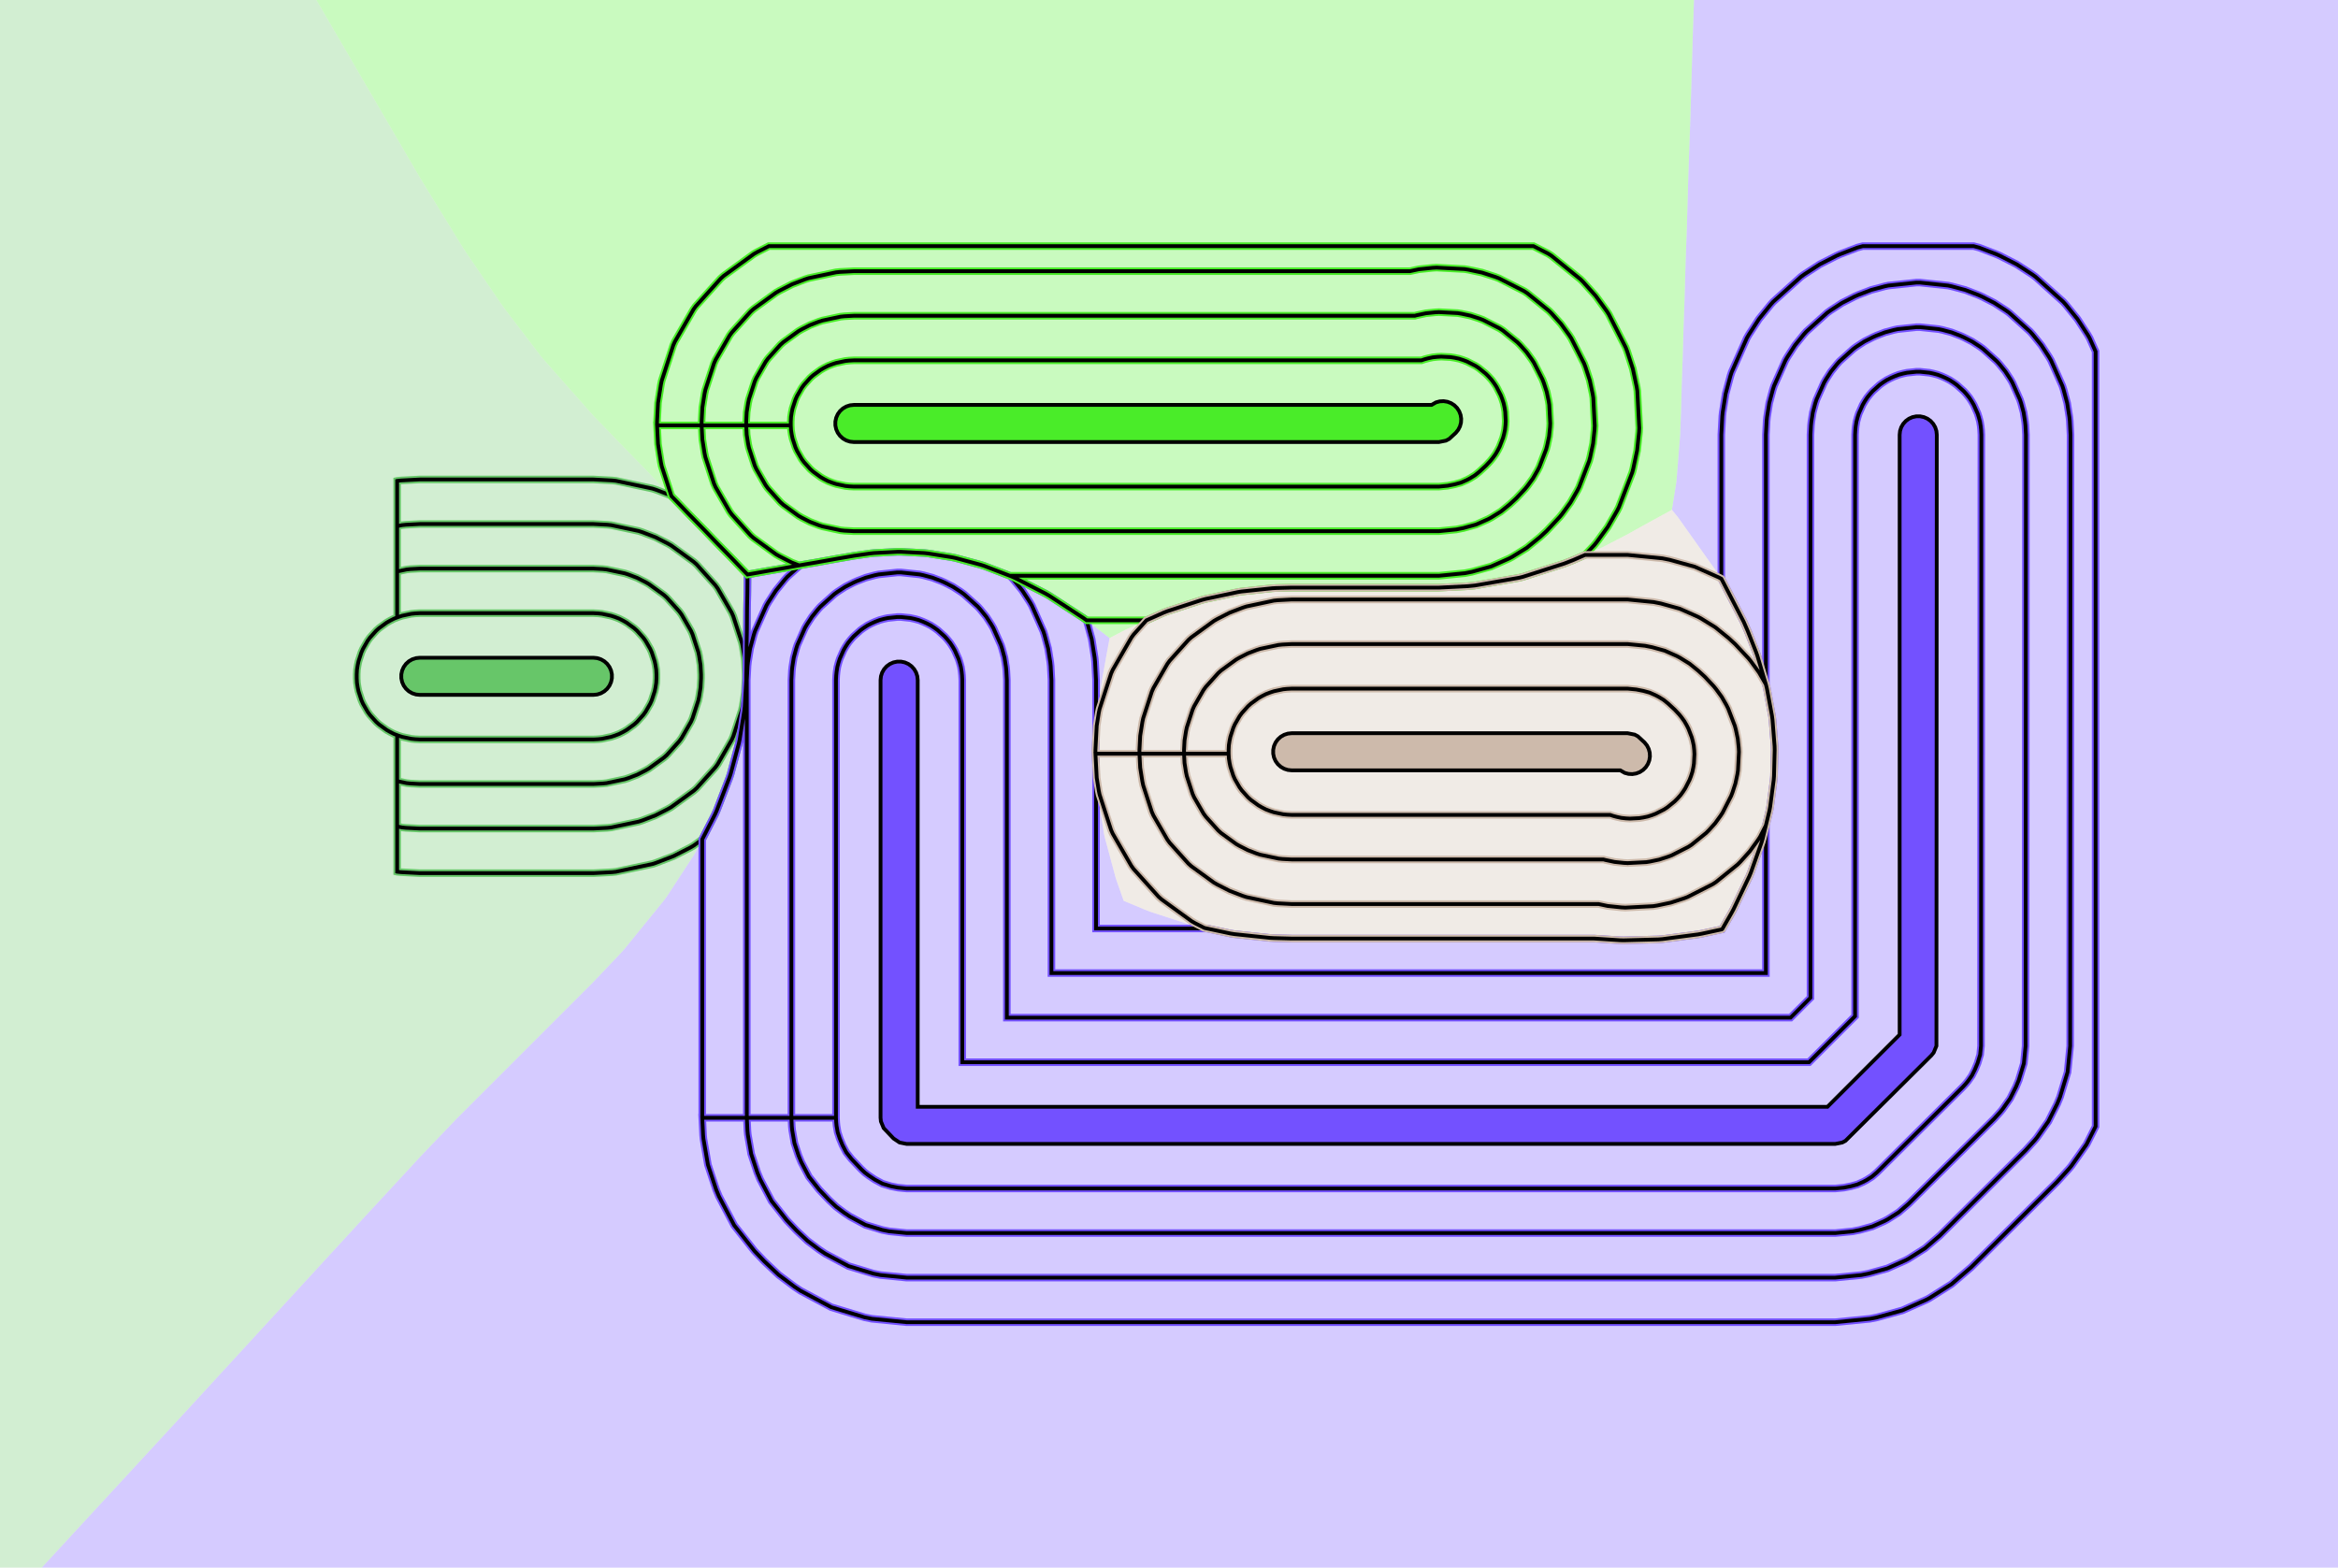 <?xml version="1.0" standalone="no"?>
<!DOCTYPE svg PUBLIC "-//W3C//DTD SVG 1.1//EN"
"http://www.w3.org/Graphics/SVG/1.1/DTD/svg11.dtd">
<!-- original:
<svg width="59.4663" height="39.8801" viewBox="0 0 1238.88 830.835" version="1.1"
-->
<svg width="5946.63" height="3988.01" viewBox="0 0 1238.88 830.835" version="1.1"
xmlns="http://www.w3.org/2000/svg"
xmlns:xlink="http://www.w3.org/1999/xlink">
<g fill-rule="evenodd"><path d="M 0,0 L 167.652,4.96094e-05 L 184.236,28.46 L 186.786,32.852 L 187.132,33.45 L 189.662,37.808 L 222.441,94.05 L 245.061,130.88 L 247.119,134.051 L 266.548,162.499 L 285.977,187.98 L 288.034,190.52 L 314.441,220.35 L 317.429,223.411 L 319.422,225.469 L 326.646,232.991 L 328.511,234.916 L 340.516,247.195 L 342.204,248.939 L 347.25,254.203 L 348.869,255.875 L 358.135,265.344 L 359.659,266.919 L 363.648,271.087 L 365.137,272.624 L 373.108,280.765 L 374.552,282.258 L 378.216,286.089 L 379.652,287.572 L 387.228,295.308 L 388.664,296.791 L 392.328,300.622 L 393.772,302.114 L 396.107,304.499 L 396.042,312.869 L 396.009,315.225 L 395.892,321.011 L 395.861,323.279 L 395.79,333.137 L 395.759,335.29 L 395.658,340.113 L 395.629,342.222 L 395.569,350.879 L 395.54,352.947 L 395.445,357.411 L 395.416,359.469 L 395.41,360.441 L 394.625,374.444 L 394.409,376.501 L 391.966,391.865 L 391.528,393.924 L 387.208,410 L 386.54,412.057 L 379.825,429.501 L 378.909,431.56 L 368.996,450.945 L 367.807,453.003 L 353.435,475.047 L 351.941,477.104 L 330.749,503.164 L 328.898,505.221 L 314.441,520.439 L 242.439,592.441 L 222.441,613.331 L 219.138,616.929 L 217.171,619.062 L 193.267,644.899 L 190.928,647.435 L 100.167,746.258 L 95.926,750.86 L 93.961,752.987 L 92.59,754.471 L 22.139,830.835 L 0,830.835 L 0,0 z " style="fill-opacity:0.3;fill:rgb(103,198,105);"/></g>
<g fill-rule="evenodd"><path d="M 22.139,830.835 L 92.59,754.471 L 93.961,752.987 L 95.926,750.86 L 100.167,746.258 L 190.928,647.435 L 193.267,644.899 L 217.171,619.062 L 219.138,616.929 L 222.441,613.331 L 242.439,592.441 L 314.441,520.439 L 328.898,505.221 L 330.749,503.164 L 351.941,477.104 L 353.435,475.047 L 367.807,453.003 L 368.996,450.945 L 378.909,431.56 L 379.825,429.501 L 386.54,412.057 L 387.208,410 L 391.528,393.924 L 391.966,391.865 L 394.409,376.501 L 394.625,374.444 L 395.41,360.441 L 395.416,359.469 L 395.445,357.411 L 395.54,352.947 L 395.569,350.879 L 395.629,342.222 L 395.658,340.113 L 395.759,335.29 L 395.79,333.137 L 395.861,323.279 L 395.892,321.011 L 396.009,315.225 L 396.042,312.869 L 396.107,304.499 L 406.092,302.717 L 408.729,302.264 L 410.062,302.043 L 412.645,301.599 L 427.114,299.01 L 429.404,298.618 L 430.191,298.489 L 432.451,298.102 L 443.855,296.058 L 445.964,295.697 L 446.426,295.622 L 448.52,295.265 L 452.441,294.561 L 461.114,293.327 L 463.171,293.111 L 475.411,292.467 L 477.469,292.467 L 489.709,293.111 L 491.766,293.327 L 504.333,295.325 L 506.391,295.763 L 519.558,299.301 L 521.614,299.969 L 535.927,305.479 L 537.986,306.395 L 553.928,314.547 L 555.985,315.736 L 574.161,327.586 L 576.218,329.08 L 587.981,338.182 L 586.195,347.833 L 585.816,349.943 L 585.263,353.111 L 584.888,355.197 L 583.917,360.441 L 581.725,375.54 L 581.509,377.597 L 580.467,397.411 L 580.467,399.469 L 581.509,419.282 L 581.725,421.339 L 584.955,441.653 L 585.393,443.712 L 591.097,464.937 L 591.765,466.993 L 595.442,477.438 L 607.412,482.428 L 609.471,483.219 L 630.406,490.04 L 632.463,490.591 L 652.04,494.764 L 654.097,495.09 L 673.004,497.085 L 675.064,497.193 L 684.441,497.44 L 844.698,497.44 L 858.266,498.318 L 860.322,498.372 L 878.839,497.886 L 880.897,497.724 L 899.736,495.236 L 901.795,494.855 L 912.538,492.538 L 917.44,483.999 L 918.558,481.942 L 926.952,464.406 L 927.804,462.35 L 933.45,446.452 L 934.059,444.394 L 937.611,429.638 L 937.992,427.579 L 939.861,413.432 L 940.023,411.375 L 940.387,397.478 L 940.333,395.422 L 939.234,381.487 L 938.963,379.429 L 936.284,365.004 L 935.79,362.946 L 931.23,347.606 L 930.501,345.548 L 926.053,334.318 L 923.974,329.566 L 912.348,307.142 L 911.191,305.212 L 889.147,274.159 L 885.996,270.319 L 885.911,270.215 L 888.099,256.6 L 888.37,254.542 L 890.289,230.441 L 890.299,230.086 L 890.365,228.029 L 890.725,218.22 L 890.791,216.156 L 891.146,203.404 L 891.213,201.31 L 891.592,190.929 L 891.661,188.788 L 892.061,174.54 L 892.132,172.307 L 892.571,160.166 L 892.646,157.835 L 893.149,140.142 L 893.229,137.637 L 893.808,121.378 L 893.894,118.685 L 894.617,93.717 L 894.713,90.713 L 895.584,65.718 L 895.691,62.367 L 896.94,20.145 L 897.067,16.17 L 897.616,-7.75706e-05 L 1238.88,0 L 1238.88,830.835 L 22.139,830.835 z " style="fill-opacity:0.3;fill:rgb(115,81,255);"/></g>
<g fill-rule="evenodd"><path d="M 167.652,-6.94114e-06 L 897.616,-4.01389e-05 L 897.067,16.17 L 896.94,20.145 L 895.691,62.367 L 895.584,65.718 L 894.713,90.713 L 894.617,93.717 L 893.894,118.685 L 893.808,121.378 L 893.229,137.637 L 893.149,140.142 L 892.646,157.835 L 892.571,160.166 L 892.132,172.307 L 892.061,174.54 L 891.661,188.788 L 891.592,190.929 L 891.213,201.31 L 891.146,203.404 L 890.791,216.156 L 890.725,218.22 L 890.365,228.029 L 890.299,230.086 L 890.289,230.441 L 888.37,254.542 L 888.099,256.6 L 885.911,270.215 L 873.656,276.908 L 871.48,278.109 L 862.441,283.154 L 849.317,289.943 L 847.26,290.923 L 833.678,296.816 L 828.926,298.675 L 806.988,305.714 L 805.058,306.198 L 781.497,310.311 L 777.657,310.69 L 762.441,311.44 L 684.441,311.44 L 676.326,311.653 L 674.266,311.762 L 657.901,313.489 L 655.844,313.815 L 638.89,317.428 L 636.832,317.979 L 618.685,323.892 L 616.626,324.683 L 596.8,333.542 L 594.744,334.591 L 587.981,338.182 L 576.218,329.08 L 574.161,327.586 L 555.985,315.736 L 553.928,314.547 L 537.986,306.395 L 535.927,305.479 L 521.614,299.969 L 519.558,299.301 L 506.391,295.763 L 504.333,295.325 L 491.766,293.327 L 489.709,293.111 L 477.469,292.467 L 475.411,292.467 L 463.171,293.111 L 461.114,293.327 L 452.441,294.561 L 448.52,295.265 L 446.426,295.622 L 445.964,295.697 L 443.855,296.058 L 432.451,298.102 L 430.191,298.489 L 429.404,298.618 L 427.114,299.01 L 412.645,301.599 L 410.062,302.043 L 408.729,302.264 L 406.092,302.717 L 396.107,304.499 L 393.772,302.114 L 392.328,300.622 L 388.664,296.791 L 387.228,295.308 L 379.652,287.572 L 378.216,286.089 L 374.552,282.258 L 373.108,280.765 L 365.137,272.624 L 363.648,271.087 L 359.659,266.919 L 358.135,265.344 L 348.869,255.875 L 347.25,254.203 L 342.204,248.939 L 340.516,247.195 L 328.511,234.916 L 326.646,232.991 L 319.422,225.469 L 317.429,223.411 L 314.441,220.35 L 288.034,190.52 L 285.977,187.98 L 266.548,162.499 L 247.119,134.051 L 245.061,130.88 L 222.441,94.05 L 189.662,37.808 L 187.132,33.45 L 186.786,32.852 L 184.236,28.46 L 167.652,-6.94114e-06 z " style="fill-opacity:0.3;fill:rgb(74,236,41);"/></g>
<g fill-rule="evenodd"><path d="M 580.467,397.411 L 581.509,377.597 L 581.725,375.54 L 583.917,360.441 L 584.888,355.197 L 585.263,353.111 L 585.816,349.943 L 586.195,347.833 L 587.981,338.182 L 594.744,334.591 L 596.8,333.542 L 616.626,324.683 L 618.685,323.892 L 636.832,317.979 L 638.89,317.428 L 655.844,313.815 L 657.901,313.489 L 674.266,311.762 L 676.326,311.653 L 684.441,311.44 L 762.441,311.44 L 777.657,310.69 L 781.497,310.311 L 805.058,306.198 L 806.988,305.714 L 828.926,298.675 L 833.678,296.816 L 847.26,290.923 L 849.317,289.943 L 862.441,283.154 L 871.48,278.109 L 873.656,276.908 L 885.911,270.215 L 885.996,270.319 L 889.147,274.159 L 911.191,305.212 L 912.348,307.142 L 923.974,329.566 L 926.053,334.318 L 930.501,345.548 L 931.23,347.606 L 935.79,362.946 L 936.284,365.004 L 938.963,379.429 L 939.234,381.487 L 940.333,395.422 L 940.387,397.478 L 940.023,411.375 L 939.861,413.432 L 937.992,427.579 L 937.611,429.638 L 934.059,444.394 L 933.45,446.452 L 927.804,462.35 L 926.952,464.406 L 918.558,481.942 L 917.44,483.999 L 912.538,492.538 L 901.795,494.855 L 899.736,495.236 L 880.897,497.724 L 878.839,497.886 L 860.322,498.372 L 858.266,498.318 L 844.698,497.44 L 684.441,497.44 L 675.064,497.193 L 673.004,497.085 L 654.097,495.09 L 652.04,494.764 L 632.463,490.591 L 630.406,490.04 L 609.471,483.219 L 607.412,482.428 L 595.442,477.438 L 591.765,466.993 L 591.097,464.937 L 585.393,443.712 L 584.955,441.653 L 581.725,421.339 L 581.509,419.282 L 580.467,399.469 L 580.467,397.411 z " style="fill-opacity:0.3;fill:rgb(205,186,171);"/></g>
<polyline points="189.029,359.469 189.029,357.411 189.159,354.943 189.545,352.499 189.973,350.487 191.499,345.791 192.337,343.911 194.805,339.635 196.015,337.969 199.319,334.299 200.849,332.923 204.843,330.019 206.625,328.991 208.829,327.869 210.441,327.251 210.441,254.859 210.517,254.841 212.563,254.627 222.441,254.109 314.441,254.109 324.317,254.627 326.363,254.841 345.685,258.949 347.641,259.585 355.421,262.571 358.135,265.343 359.657,266.917 363.647,271.087 365.135,272.623 373.107,280.765 374.551,282.257 378.215,286.087 379.651,287.571 387.227,295.307 388.663,296.791 392.327,300.621 393.771,302.113 396.107,304.499 396.041,312.867 396.007,315.223 395.891,321.011 395.859,323.277 395.789,333.135 395.759,335.289 395.657,340.113 395.627,342.221 395.569,350.879 395.539,352.945 395.445,357.411 395.415,359.469 395.409,360.441 394.625,374.443 394.409,376.501 391.965,391.865 391.527,393.923 387.207,409.999 386.539,412.055 379.825,429.499 378.907,431.559 372.103,444.865 367.469,448.231 365.687,449.261 356.875,453.751 347.641,457.295 345.685,457.931 326.363,462.039 324.317,462.253 314.441,462.771 222.441,462.771 212.563,462.253 210.517,462.039 210.441,462.021 210.441,389.629 208.829,389.011 206.625,387.889 204.843,386.861 200.849,383.957 199.319,382.581 196.015,378.911 194.805,377.245 192.337,372.969 191.499,371.089 189.973,366.393 189.545,364.381 189.159,361.937 189.029,359.469 189.029,359.469 189.029,357.411 189.159,354.943 189.545,352.499 189.973,350.487 191.499,345.791 192.337,343.911 194.805,339.635 196.015,337.969 199.319,334.299 200.849,332.923 204.843,330.019 206.625,328.991 208.829,327.869 210.439,327.251 210.439,278.875 212.987,278.335 215.033,278.119 222.441,277.731 314.441,277.731 321.847,278.119 323.893,278.335 338.385,281.415 340.343,282.051 347.267,284.709 353.877,288.077 355.659,289.105 367.643,297.813 369.173,299.191 379.087,310.199 380.295,311.865 387.703,324.695 388.541,326.575 393.119,340.665 393.547,342.677 394.707,350.003 395.095,357.411 395.095,359.469 394.707,366.877 393.547,374.203 393.119,376.215 388.541,390.305 387.703,392.185 380.295,405.015 379.087,406.681 369.173,417.689 367.643,419.067 355.659,427.775 353.877,428.803 347.267,432.171 340.343,434.829 338.385,435.465 323.893,438.545 321.847,438.761 314.441,439.149 222.441,439.149 215.033,438.761 212.987,438.545 210.439,438.005 210.439,389.629 208.829,389.011 206.625,387.889 204.843,386.861 200.849,383.957 199.319,382.581 196.015,378.911 194.805,377.245 192.337,372.969 191.499,371.089 189.973,366.393 189.545,364.381 189.159,361.937 189.029,359.469 189.029,359.469 189.029,357.411 189.159,354.943 189.545,352.499 189.973,350.487 191.499,345.791 192.337,343.911 194.805,339.635 196.015,337.969 199.319,334.299 200.849,332.923 204.843,330.019 206.625,328.991 208.829,327.869 210.439,327.251 210.439,302.893 215.455,301.827 217.501,301.613 222.441,301.353 314.441,301.353 319.379,301.613 321.425,301.827 331.085,303.881 333.043,304.517 337.659,306.289 342.065,308.533 343.847,309.563 351.837,315.369 353.367,316.745 359.975,324.085 361.185,325.749 366.123,334.303 366.961,336.183 370.013,345.575 370.441,347.589 371.213,352.473 371.473,357.411 371.473,359.469 371.213,364.407 370.441,369.291 370.013,371.305 366.961,380.697 366.123,382.577 361.185,391.131 359.975,392.795 353.367,400.135 351.837,401.511 343.847,407.317 342.065,408.347 337.659,410.591 333.043,412.363 331.085,412.999 321.425,415.053 319.379,415.267 314.441,415.527 222.441,415.527 217.501,415.267 215.455,415.053 210.439,413.987 210.439,389.629 208.829,389.011 206.625,387.889 204.843,386.861 200.849,383.957 199.319,382.581 196.015,378.911 194.805,377.245 192.337,372.969 191.499,371.089 189.973,366.393 189.545,364.381 189.159,361.937 189.029,359.469 189.029,359.469 189.029,357.411 189.159,354.943 189.545,352.499 189.973,350.487 191.499,345.791 192.337,343.911 194.805,339.635 196.015,337.969 199.319,334.299 200.849,332.923 204.843,330.019 206.625,328.991 208.829,327.869 211.137,326.983 213.095,326.347 217.925,325.319 219.971,325.105 222.441,324.975 314.441,324.975 316.909,325.105 318.955,325.319 323.785,326.347 325.743,326.983 328.051,327.869 330.255,328.991 332.037,330.019 336.031,332.923 337.561,334.299 340.865,337.969 342.075,339.635 344.543,343.911 345.381,345.791 346.907,350.487 347.335,352.499 347.721,354.943 347.851,357.411 347.851,359.469 347.721,361.937 347.335,364.381 346.907,366.393 345.381,371.089 344.543,372.969 342.075,377.245 340.865,378.911 337.561,382.581 336.031,383.957 332.037,386.861 330.255,387.889 328.051,389.011 325.743,389.897 323.785,390.533 318.955,391.561 316.909,391.775 314.441,391.905 222.441,391.905 219.971,391.775 217.925,391.561 213.095,390.533 211.137,389.897 208.829,389.011 206.625,387.889 204.843,386.861 200.849,383.957 199.319,382.581 196.015,378.911 194.805,377.245 192.337,372.969 191.499,371.089 189.973,366.393 189.545,364.381 189.159,361.937 189.029,359.469" style="stroke:rgb(103,198,105);stroke-width:4;fill:none"/>
<polyline points="189.029,359.469 189.029,357.411 189.159,354.943 189.545,352.499 189.973,350.487 191.499,345.791 192.337,343.911 194.805,339.635 196.015,337.969 199.319,334.299 200.849,332.923 204.843,330.019 206.625,328.991 208.829,327.869 210.441,327.251 210.441,254.859 210.517,254.841 212.563,254.627 222.441,254.109 314.441,254.109 324.317,254.627 326.363,254.841 345.685,258.949 347.641,259.585 355.421,262.571 358.135,265.343 359.657,266.917 363.647,271.087 365.135,272.623 373.107,280.765 374.551,282.257 378.215,286.087 379.651,287.571 387.227,295.307 388.663,296.791 392.327,300.621 393.771,302.113 396.107,304.499 396.041,312.867 396.007,315.223 395.891,321.011 395.859,323.277 395.789,333.135 395.759,335.289 395.657,340.113 395.627,342.221 395.569,350.879 395.539,352.945 395.445,357.411 395.415,359.469 395.409,360.441 394.625,374.443 394.409,376.501 391.965,391.865 391.527,393.923 387.207,409.999 386.539,412.055 379.825,429.499 378.907,431.559 372.103,444.865 367.469,448.231 365.687,449.261 356.875,453.751 347.641,457.295 345.685,457.931 326.363,462.039 324.317,462.253 314.441,462.771 222.441,462.771 212.563,462.253 210.517,462.039 210.441,462.021 210.441,389.629 208.829,389.011 206.625,387.889 204.843,386.861 200.849,383.957 199.319,382.581 196.015,378.911 194.805,377.245 192.337,372.969 191.499,371.089 189.973,366.393 189.545,364.381 189.159,361.937 189.029,359.469 189.029,359.469 189.029,357.411 189.159,354.943 189.545,352.499 189.973,350.487 191.499,345.791 192.337,343.911 194.805,339.635 196.015,337.969 199.319,334.299 200.849,332.923 204.843,330.019 206.625,328.991 208.829,327.869 210.439,327.251 210.439,278.875 212.987,278.335 215.033,278.119 222.441,277.731 314.441,277.731 321.847,278.119 323.893,278.335 338.385,281.415 340.343,282.051 347.267,284.709 353.877,288.077 355.659,289.105 367.643,297.813 369.173,299.191 379.087,310.199 380.295,311.865 387.703,324.695 388.541,326.575 393.119,340.665 393.547,342.677 394.707,350.003 395.095,357.411 395.095,359.469 394.707,366.877 393.547,374.203 393.119,376.215 388.541,390.305 387.703,392.185 380.295,405.015 379.087,406.681 369.173,417.689 367.643,419.067 355.659,427.775 353.877,428.803 347.267,432.171 340.343,434.829 338.385,435.465 323.893,438.545 321.847,438.761 314.441,439.149 222.441,439.149 215.033,438.761 212.987,438.545 210.439,438.005 210.439,389.629 208.829,389.011 206.625,387.889 204.843,386.861 200.849,383.957 199.319,382.581 196.015,378.911 194.805,377.245 192.337,372.969 191.499,371.089 189.973,366.393 189.545,364.381 189.159,361.937 189.029,359.469 189.029,359.469 189.029,357.411 189.159,354.943 189.545,352.499 189.973,350.487 191.499,345.791 192.337,343.911 194.805,339.635 196.015,337.969 199.319,334.299 200.849,332.923 204.843,330.019 206.625,328.991 208.829,327.869 210.439,327.251 210.439,302.893 215.455,301.827 217.501,301.613 222.441,301.353 314.441,301.353 319.379,301.613 321.425,301.827 331.085,303.881 333.043,304.517 337.659,306.289 342.065,308.533 343.847,309.563 351.837,315.369 353.367,316.745 359.975,324.085 361.185,325.749 366.123,334.303 366.961,336.183 370.013,345.575 370.441,347.589 371.213,352.473 371.473,357.411 371.473,359.469 371.213,364.407 370.441,369.291 370.013,371.305 366.961,380.697 366.123,382.577 361.185,391.131 359.975,392.795 353.367,400.135 351.837,401.511 343.847,407.317 342.065,408.347 337.659,410.591 333.043,412.363 331.085,412.999 321.425,415.053 319.379,415.267 314.441,415.527 222.441,415.527 217.501,415.267 215.455,415.053 210.439,413.987 210.439,389.629 208.829,389.011 206.625,387.889 204.843,386.861 200.849,383.957 199.319,382.581 196.015,378.911 194.805,377.245 192.337,372.969 191.499,371.089 189.973,366.393 189.545,364.381 189.159,361.937 189.029,359.469 189.029,359.469 189.029,357.411 189.159,354.943 189.545,352.499 189.973,350.487 191.499,345.791 192.337,343.911 194.805,339.635 196.015,337.969 199.319,334.299 200.849,332.923 204.843,330.019 206.625,328.991 208.829,327.869 211.137,326.983 213.095,326.347 217.925,325.319 219.971,325.105 222.441,324.975 314.441,324.975 316.909,325.105 318.955,325.319 323.785,326.347 325.743,326.983 328.051,327.869 330.255,328.991 332.037,330.019 336.031,332.923 337.561,334.299 340.865,337.969 342.075,339.635 344.543,343.911 345.381,345.791 346.907,350.487 347.335,352.499 347.721,354.943 347.851,357.411 347.851,359.469 347.721,361.937 347.335,364.381 346.907,366.393 345.381,371.089 344.543,372.969 342.075,377.245 340.865,378.911 337.561,382.581 336.031,383.957 332.037,386.861 330.255,387.889 328.051,389.011 325.743,389.897 323.785,390.533 318.955,391.561 316.909,391.775 314.441,391.905 222.441,391.905 219.971,391.775 217.925,391.561 213.095,390.533 211.137,389.897 208.829,389.011 206.625,387.889 204.843,386.861 200.849,383.957 199.319,382.581 196.015,378.911 194.805,377.245 192.337,372.969 191.499,371.089 189.973,366.393 189.545,364.381 189.159,361.937 189.029,359.469" style="stroke:rgb(0,0,0);stroke-width:2;fill:none"/>
<polyline points="372.109,592.441 372.109,444.853 378.907,431.559 379.825,429.499 386.539,412.055 387.207,409.999 391.527,393.923 391.965,391.865 394.409,376.501 394.625,374.443 395.409,360.441 395.415,359.469 395.445,357.411 395.539,352.945 395.569,350.879 395.627,342.221 395.657,340.113 395.759,335.289 395.789,333.135 395.859,323.277 395.891,321.011 396.007,315.223 396.041,312.867 396.107,304.499 406.091,302.717 408.727,302.263 410.061,302.043 412.645,301.597 427.113,299.009 429.403,298.617 430.191,298.487 432.451,298.101 443.853,296.057 445.963,295.697 446.425,295.621 448.519,295.263 452.441,294.561 461.113,293.327 463.169,293.109 475.411,292.465 477.469,292.465 489.709,293.109 491.765,293.327 504.333,295.325 506.391,295.761 519.557,299.301 521.613,299.969 535.927,305.477 537.985,306.395 553.927,314.547 555.985,315.735 574.161,327.585 575.793,328.771 575.931,329.195 578.491,338.749 580.039,348.517 580.253,350.563 580.771,360.441 580.771,391.615 580.467,397.411 580.467,399.469 580.771,405.261 580.771,492.109 639.589,492.109 652.039,494.763 654.097,495.089 673.003,497.085 675.063,497.193 684.441,497.439 844.697,497.439 858.265,498.317 860.321,498.371 878.839,497.885 880.895,497.723 899.735,495.235 901.793,494.853 912.537,492.537 917.439,483.999 918.557,481.941 926.951,464.405 927.803,462.349 933.449,446.451 934.057,444.393 937.609,429.637 937.991,427.577 939.859,413.431 940.021,411.373 940.387,397.477 940.333,395.421 939.233,381.487 938.963,379.429 936.283,365.003 935.789,362.945 931.229,347.605 930.501,345.547 926.051,334.317 923.973,329.565 912.347,307.141 912.109,306.745 912.109,230.439 912.627,220.563 912.841,218.517 914.389,208.749 916.949,199.195 917.585,197.239 925.619,179.193 926.649,177.411 932.035,169.115 938.259,161.429 939.635,159.901 954.315,146.683 955.979,145.473 964.275,140.087 973.087,135.597 974.967,134.759 984.201,131.215 987.095,130.441 1045.78,130.441 1048.68,131.215 1057.91,134.759 1059.79,135.597 1068.6,140.087 1076.9,145.473 1078.56,146.683 1093.24,159.901 1094.62,161.429 1100.84,169.115 1106.23,177.411 1107.26,179.193 1110.44,186.333 1110.44,597.007 1105.67,606.485 1097.66,617.851 1096.44,619.343 1090.01,626.409 1044.52,671.633 1034.08,680.601 1022.45,687.955 1020.75,688.865 1008.04,694.499 994.641,698.205 990.873,698.955 972.441,700.771 480.441,700.771 462.007,698.955 458.239,698.205 440.515,692.829 424.179,684.097 420.985,681.963 412.631,675.687 405.021,668.525 399.797,663.033 389.043,649.419 380.961,634.067 379.491,630.519 375.131,617.319 372.753,603.621 372.565,601.701 372.109,592.441 395.731,592.441 395.731,360.441 396.119,353.033 396.335,350.987 397.495,343.659 399.415,336.495 400.051,334.537 406.077,321.003 407.105,319.221 411.145,313.001 415.813,307.237 417.191,305.707 424.013,299.563 427.113,299.009 429.403,298.617 430.191,298.487 432.451,298.101 443.853,296.057 445.963,295.697 446.425,295.621 448.519,295.263 452.441,294.561 461.113,293.327 463.169,293.109 475.411,292.465 477.469,292.465 489.709,293.109 491.765,293.327 504.333,295.325 506.391,295.761 519.557,299.301 521.613,299.969 535.069,305.147 535.689,305.707 537.067,307.237 541.735,313.001 545.775,319.221 546.803,321.003 552.829,334.537 553.465,336.495 555.385,343.659 556.545,350.987 556.761,353.033 557.149,360.441 557.149,515.731 935.731,515.731 935.731,437.441 937.609,429.637 937.991,427.577 939.859,413.431 940.021,411.373 940.387,397.477 940.333,395.421 939.233,381.487 938.963,379.429 936.283,365.003 935.789,362.945 935.731,362.749 935.731,230.439 936.119,223.033 936.335,220.987 937.495,213.659 939.415,206.495 940.051,204.537 946.077,191.003 947.105,189.221 951.145,183.001 955.813,177.237 957.191,175.707 968.199,165.793 969.865,164.585 976.085,160.545 982.695,157.177 984.575,156.339 991.499,153.681 998.665,151.761 1000.68,151.333 1015.41,149.785 1017.47,149.785 1032.2,151.333 1034.21,151.761 1041.38,153.681 1048.3,156.339 1050.18,157.177 1056.79,160.545 1063.01,164.585 1064.68,165.793 1075.69,175.707 1077.07,177.237 1081.73,183.001 1085.77,189.221 1086.8,191.003 1092.83,204.537 1093.46,206.495 1095.38,213.659 1096.54,220.987 1096.76,223.033 1097.15,230.481 1096.96,554.401 1095.59,568.205 1091.56,581.479 1090.09,585.027 1085.41,594.341 1079.4,602.865 1078.18,604.357 1073.36,609.657 1027.87,654.881 1020.04,661.607 1011.31,667.123 1009.61,668.031 1000.08,672.257 990.031,675.037 986.265,675.787 972.441,677.149 480.441,677.149 466.615,675.787 462.849,675.037 449.555,671.005 437.303,664.457 434.109,662.323 427.843,657.615 422.135,652.243 416.911,646.753 408.847,636.541 402.785,625.027 401.315,621.479 398.045,611.579 396.261,601.307 396.073,599.387 395.731,592.441 419.353,592.441 419.353,360.441 419.613,355.501 419.827,353.455 420.601,348.571 421.881,343.795 422.517,341.837 426.533,332.815 427.563,331.033 430.255,326.885 433.369,323.043 434.745,321.513 442.085,314.905 443.749,313.695 447.897,311.001 452.303,308.757 454.183,307.919 458.799,306.147 463.575,304.867 465.589,304.439 475.411,303.407 477.469,303.407 487.291,304.439 489.305,304.867 494.081,306.147 498.697,307.919 500.577,308.757 504.983,311.001 509.131,313.695 510.795,314.905 518.135,321.513 519.511,323.043 522.625,326.885 525.317,331.033 526.347,332.815 530.363,341.837 530.999,343.795 532.279,348.571 533.053,353.455 533.267,355.501 533.527,360.441 533.527,539.353 948.795,539.353 959.353,528.793 959.353,230.439 959.613,225.501 959.827,223.455 960.601,218.571 961.881,213.795 962.517,211.837 966.533,202.815 967.563,201.033 970.255,196.885 973.369,193.043 974.745,191.513 982.085,184.905 983.749,183.695 987.897,181.001 992.303,178.757 994.183,177.919 998.799,176.147 1003.57,174.867 1005.59,174.439 1015.41,173.407 1017.47,173.407 1027.29,174.439 1029.3,174.867 1034.08,176.147 1038.7,177.919 1040.58,178.757 1044.98,181.001 1049.13,183.695 1050.79,184.905 1058.13,191.513 1059.51,193.043 1062.62,196.885 1065.32,201.033 1066.35,202.815 1070.36,211.837 1071,213.795 1072.28,218.571 1073.05,223.455 1073.27,225.501 1073.53,230.467 1073.34,554.387 1072.43,563.591 1069.74,572.439 1068.27,575.987 1065.15,582.197 1061.14,587.879 1059.92,589.371 1056.71,592.905 1011.22,638.129 1005.99,642.613 1000.18,646.289 998.477,647.199 992.123,650.015 985.423,651.869 981.657,652.619 972.441,653.527 480.441,653.527 471.223,652.619 467.457,651.869 458.593,649.181 450.427,644.815 447.233,642.681 443.055,639.543 439.251,635.963 434.027,630.471 428.649,623.663 424.609,615.987 423.139,612.439 420.959,605.839 419.771,598.991 419.581,597.071 419.353,592.441 442.975,592.441 442.975,360.441 443.105,357.971 443.319,355.925 443.707,353.483 444.347,351.095 444.983,349.137 446.991,344.625 448.019,342.843 449.367,340.771 450.923,338.849 452.299,337.319 455.969,334.015 457.635,332.805 459.707,331.459 461.911,330.337 463.791,329.499 466.099,328.613 468.487,327.973 470.499,327.545 475.411,327.029 477.469,327.029 482.381,327.545 484.393,327.973 486.781,328.613 489.089,329.499 490.969,330.337 493.173,331.459 495.245,332.805 496.911,334.015 500.581,337.319 501.957,338.849 503.513,340.771 504.861,342.843 505.889,344.625 507.897,349.137 508.533,351.095 509.173,353.483 509.561,355.925 509.775,357.971 509.905,360.441 509.905,562.975 958.579,562.975 982.975,538.579 982.975,230.439 983.105,227.971 983.319,225.925 983.707,223.483 984.347,221.095 984.983,219.137 986.991,214.625 988.019,212.843 989.367,210.771 990.923,208.849 992.299,207.319 995.969,204.015 997.635,202.805 999.707,201.459 1001.91,200.337 1003.79,199.499 1006.1,198.613 1008.49,197.973 1010.5,197.545 1015.41,197.029 1017.47,197.029 1022.38,197.545 1024.39,197.973 1026.78,198.613 1029.09,199.499 1030.97,200.337 1033.17,201.459 1035.24,202.805 1036.91,204.015 1040.58,207.319 1041.96,208.849 1043.51,210.771 1044.86,212.843 1045.89,214.625 1047.9,219.137 1048.53,221.095 1049.17,223.483 1049.56,225.925 1049.77,227.971 1049.9,230.453 1049.71,554.373 1049.26,558.975 1047.92,563.399 1046.45,566.947 1044.88,570.053 1042.88,572.893 1041.66,574.385 1040.05,576.153 994.563,621.377 991.951,623.617 989.043,625.457 987.341,626.367 984.165,627.775 980.815,628.701 977.049,629.451 972.441,629.905 480.441,629.905 475.831,629.451 472.065,628.701 467.633,627.357 463.549,625.175 460.357,623.041 458.267,621.471 456.365,619.681 451.141,614.189 448.453,610.785 446.433,606.947 444.963,603.399 443.873,600.099 443.279,596.675 443.089,594.755 442.975,592.441" style="stroke:rgb(115,81,255);stroke-width:4;fill:none"/>
<polyline points="372.109,592.441 372.109,444.853 378.907,431.559 379.825,429.499 386.539,412.055 387.207,409.999 391.527,393.923 391.965,391.865 394.409,376.501 394.625,374.443 395.409,360.441 395.415,359.469 395.445,357.411 395.539,352.945 395.569,350.879 395.627,342.221 395.657,340.113 395.759,335.289 395.789,333.135 395.859,323.277 395.891,321.011 396.007,315.223 396.041,312.867 396.107,304.499 406.091,302.717 408.727,302.263 410.061,302.043 412.645,301.597 427.113,299.009 429.403,298.617 430.191,298.487 432.451,298.101 443.853,296.057 445.963,295.697 446.425,295.621 448.519,295.263 452.441,294.561 461.113,293.327 463.169,293.109 475.411,292.465 477.469,292.465 489.709,293.109 491.765,293.327 504.333,295.325 506.391,295.761 519.557,299.301 521.613,299.969 535.927,305.477 537.985,306.395 553.927,314.547 555.985,315.735 574.161,327.585 575.793,328.771 575.931,329.195 578.491,338.749 580.039,348.517 580.253,350.563 580.771,360.441 580.771,391.615 580.467,397.411 580.467,399.469 580.771,405.261 580.771,492.109 639.589,492.109 652.039,494.763 654.097,495.089 673.003,497.085 675.063,497.193 684.441,497.439 844.697,497.439 858.265,498.317 860.321,498.371 878.839,497.885 880.895,497.723 899.735,495.235 901.793,494.853 912.537,492.537 917.439,483.999 918.557,481.941 926.951,464.405 927.803,462.349 933.449,446.451 934.057,444.393 937.609,429.637 937.991,427.577 939.859,413.431 940.021,411.373 940.387,397.477 940.333,395.421 939.233,381.487 938.963,379.429 936.283,365.003 935.789,362.945 931.229,347.605 930.501,345.547 926.051,334.317 923.973,329.565 912.347,307.141 912.109,306.745 912.109,230.439 912.627,220.563 912.841,218.517 914.389,208.749 916.949,199.195 917.585,197.239 925.619,179.193 926.649,177.411 932.035,169.115 938.259,161.429 939.635,159.901 954.315,146.683 955.979,145.473 964.275,140.087 973.087,135.597 974.967,134.759 984.201,131.215 987.095,130.441 1045.78,130.441 1048.68,131.215 1057.91,134.759 1059.79,135.597 1068.6,140.087 1076.9,145.473 1078.56,146.683 1093.24,159.901 1094.62,161.429 1100.84,169.115 1106.23,177.411 1107.26,179.193 1110.44,186.333 1110.44,597.007 1105.67,606.485 1097.66,617.851 1096.44,619.343 1090.01,626.409 1044.52,671.633 1034.08,680.601 1022.45,687.955 1020.75,688.865 1008.04,694.499 994.641,698.205 990.873,698.955 972.441,700.771 480.441,700.771 462.007,698.955 458.239,698.205 440.515,692.829 424.179,684.097 420.985,681.963 412.631,675.687 405.021,668.525 399.797,663.033 389.043,649.419 380.961,634.067 379.491,630.519 375.131,617.319 372.753,603.621 372.565,601.701 372.109,592.441 395.731,592.441 395.731,360.441 396.119,353.033 396.335,350.987 397.495,343.659 399.415,336.495 400.051,334.537 406.077,321.003 407.105,319.221 411.145,313.001 415.813,307.237 417.191,305.707 424.013,299.563 427.113,299.009 429.403,298.617 430.191,298.487 432.451,298.101 443.853,296.057 445.963,295.697 446.425,295.621 448.519,295.263 452.441,294.561 461.113,293.327 463.169,293.109 475.411,292.465 477.469,292.465 489.709,293.109 491.765,293.327 504.333,295.325 506.391,295.761 519.557,299.301 521.613,299.969 535.069,305.147 535.689,305.707 537.067,307.237 541.735,313.001 545.775,319.221 546.803,321.003 552.829,334.537 553.465,336.495 555.385,343.659 556.545,350.987 556.761,353.033 557.149,360.441 557.149,515.731 935.731,515.731 935.731,437.441 937.609,429.637 937.991,427.577 939.859,413.431 940.021,411.373 940.387,397.477 940.333,395.421 939.233,381.487 938.963,379.429 936.283,365.003 935.789,362.945 935.731,362.749 935.731,230.439 936.119,223.033 936.335,220.987 937.495,213.659 939.415,206.495 940.051,204.537 946.077,191.003 947.105,189.221 951.145,183.001 955.813,177.237 957.191,175.707 968.199,165.793 969.865,164.585 976.085,160.545 982.695,157.177 984.575,156.339 991.499,153.681 998.665,151.761 1000.68,151.333 1015.41,149.785 1017.47,149.785 1032.2,151.333 1034.21,151.761 1041.38,153.681 1048.3,156.339 1050.18,157.177 1056.79,160.545 1063.01,164.585 1064.68,165.793 1075.69,175.707 1077.07,177.237 1081.73,183.001 1085.77,189.221 1086.8,191.003 1092.83,204.537 1093.46,206.495 1095.38,213.659 1096.54,220.987 1096.76,223.033 1097.15,230.481 1096.96,554.401 1095.59,568.205 1091.56,581.479 1090.09,585.027 1085.41,594.341 1079.4,602.865 1078.18,604.357 1073.36,609.657 1027.87,654.881 1020.04,661.607 1011.31,667.123 1009.61,668.031 1000.08,672.257 990.031,675.037 986.265,675.787 972.441,677.149 480.441,677.149 466.615,675.787 462.849,675.037 449.555,671.005 437.303,664.457 434.109,662.323 427.843,657.615 422.135,652.243 416.911,646.753 408.847,636.541 402.785,625.027 401.315,621.479 398.045,611.579 396.261,601.307 396.073,599.387 395.731,592.441 419.353,592.441 419.353,360.441 419.613,355.501 419.827,353.455 420.601,348.571 421.881,343.795 422.517,341.837 426.533,332.815 427.563,331.033 430.255,326.885 433.369,323.043 434.745,321.513 442.085,314.905 443.749,313.695 447.897,311.001 452.303,308.757 454.183,307.919 458.799,306.147 463.575,304.867 465.589,304.439 475.411,303.407 477.469,303.407 487.291,304.439 489.305,304.867 494.081,306.147 498.697,307.919 500.577,308.757 504.983,311.001 509.131,313.695 510.795,314.905 518.135,321.513 519.511,323.043 522.625,326.885 525.317,331.033 526.347,332.815 530.363,341.837 530.999,343.795 532.279,348.571 533.053,353.455 533.267,355.501 533.527,360.441 533.527,539.353 948.795,539.353 959.353,528.793 959.353,230.439 959.613,225.501 959.827,223.455 960.601,218.571 961.881,213.795 962.517,211.837 966.533,202.815 967.563,201.033 970.255,196.885 973.369,193.043 974.745,191.513 982.085,184.905 983.749,183.695 987.897,181.001 992.303,178.757 994.183,177.919 998.799,176.147 1003.57,174.867 1005.59,174.439 1015.41,173.407 1017.47,173.407 1027.29,174.439 1029.3,174.867 1034.08,176.147 1038.7,177.919 1040.58,178.757 1044.98,181.001 1049.13,183.695 1050.79,184.905 1058.13,191.513 1059.51,193.043 1062.62,196.885 1065.32,201.033 1066.35,202.815 1070.36,211.837 1071,213.795 1072.28,218.571 1073.05,223.455 1073.27,225.501 1073.53,230.467 1073.34,554.387 1072.43,563.591 1069.74,572.439 1068.27,575.987 1065.15,582.197 1061.14,587.879 1059.92,589.371 1056.71,592.905 1011.22,638.129 1005.99,642.613 1000.18,646.289 998.477,647.199 992.123,650.015 985.423,651.869 981.657,652.619 972.441,653.527 480.441,653.527 471.223,652.619 467.457,651.869 458.593,649.181 450.427,644.815 447.233,642.681 443.055,639.543 439.251,635.963 434.027,630.471 428.649,623.663 424.609,615.987 423.139,612.439 420.959,605.839 419.771,598.991 419.581,597.071 419.353,592.441 442.975,592.441 442.975,360.441 443.105,357.971 443.319,355.925 443.707,353.483 444.347,351.095 444.983,349.137 446.991,344.625 448.019,342.843 449.367,340.771 450.923,338.849 452.299,337.319 455.969,334.015 457.635,332.805 459.707,331.459 461.911,330.337 463.791,329.499 466.099,328.613 468.487,327.973 470.499,327.545 475.411,327.029 477.469,327.029 482.381,327.545 484.393,327.973 486.781,328.613 489.089,329.499 490.969,330.337 493.173,331.459 495.245,332.805 496.911,334.015 500.581,337.319 501.957,338.849 503.513,340.771 504.861,342.843 505.889,344.625 507.897,349.137 508.533,351.095 509.173,353.483 509.561,355.925 509.775,357.971 509.905,360.441 509.905,562.975 958.579,562.975 982.975,538.579 982.975,230.439 983.105,227.971 983.319,225.925 983.707,223.483 984.347,221.095 984.983,219.137 986.991,214.625 988.019,212.843 989.367,210.771 990.923,208.849 992.299,207.319 995.969,204.015 997.635,202.805 999.707,201.459 1001.91,200.337 1003.79,199.499 1006.1,198.613 1008.49,197.973 1010.5,197.545 1015.41,197.029 1017.47,197.029 1022.38,197.545 1024.39,197.973 1026.78,198.613 1029.09,199.499 1030.97,200.337 1033.17,201.459 1035.24,202.805 1036.91,204.015 1040.58,207.319 1041.96,208.849 1043.51,210.771 1044.86,212.843 1045.89,214.625 1047.9,219.137 1048.53,221.095 1049.17,223.483 1049.56,225.925 1049.77,227.971 1049.9,230.453 1049.71,554.373 1049.26,558.975 1047.92,563.399 1046.45,566.947 1044.88,570.053 1042.88,572.893 1041.66,574.385 1040.05,576.153 994.563,621.377 991.951,623.617 989.043,625.457 987.341,626.367 984.165,627.775 980.815,628.701 977.049,629.451 972.441,629.905 480.441,629.905 475.831,629.451 472.065,628.701 467.633,627.357 463.549,625.175 460.357,623.041 458.267,621.471 456.365,619.681 451.141,614.189 448.453,610.785 446.433,606.947 444.963,603.399 443.873,600.099 443.279,596.675 443.089,594.755 442.975,592.441" style="stroke:rgb(0,0,0);stroke-width:2;fill:none"/>
<polyline points="348.163,225.469 348.163,223.411 348.681,213.535 350.229,203.765 350.655,201.753 356.759,182.967 357.597,181.087 367.473,163.979 368.683,162.315 381.901,147.635 383.429,146.259 399.411,134.649 401.193,133.619 407.433,130.441 812.547,130.439 820.371,134.425 822.097,135.547 837.447,147.977 838.903,149.433 845.521,156.783 851.333,164.783 852.455,166.509 861.423,184.111 862.159,186.031 865.215,195.437 867.273,205.111 867.593,207.143 868.627,226.871 868.521,228.925 867.487,238.761 865.429,248.435 864.897,250.423 857.819,268.863 856.885,270.697 851.939,279.263 846.125,287.263 844.831,288.863 839.915,294.109 833.677,296.815 828.925,298.673 806.987,305.713 805.057,306.197 781.497,310.311 777.657,310.689 762.441,311.439 684.441,311.439 676.325,311.653 674.265,311.761 657.901,313.487 655.843,313.813 638.889,317.427 636.831,317.979 618.685,323.891 616.625,324.683 607.475,328.771 575.793,328.771 574.161,327.585 555.985,315.735 553.927,314.547 537.985,306.395 535.927,305.477 521.613,299.969 519.557,299.301 506.391,295.761 504.333,295.325 491.765,293.327 489.709,293.109 477.469,292.465 475.411,292.465 463.169,293.109 461.113,293.327 452.441,294.561 448.519,295.263 446.425,295.621 445.963,295.697 443.853,296.057 432.451,298.101 430.191,298.487 429.403,298.617 427.113,299.009 412.645,301.597 410.061,302.043 408.727,302.263 406.091,302.717 396.107,304.499 393.771,302.113 392.327,300.621 388.663,296.791 387.227,295.307 379.651,287.571 378.215,286.087 374.551,282.257 373.107,280.765 365.135,272.623 363.647,271.087 359.657,266.917 358.135,265.343 355.799,262.957 350.655,247.127 350.229,245.115 348.681,235.345 348.163,225.469 371.785,225.469 371.785,223.411 372.173,216.003 373.333,208.677 373.761,206.665 378.339,192.575 379.177,190.695 386.585,177.865 387.793,176.199 397.707,165.191 399.237,163.813 411.221,155.105 413.003,154.077 419.613,150.709 426.537,148.051 428.495,147.415 442.987,144.335 445.033,144.119 452.441,143.731 747.079,143.731 751.815,142.725 759.191,141.949 761.247,141.841 776.041,142.617 778.073,142.939 785.329,144.481 792.383,146.773 794.305,147.511 807.505,154.237 809.231,155.357 820.745,164.681 822.199,166.135 827.163,171.649 831.523,177.649 832.643,179.375 839.369,192.575 840.107,194.497 842.399,201.551 843.941,208.807 844.263,210.839 845.039,225.633 844.931,227.689 844.155,235.065 842.613,242.321 842.081,244.309 836.771,258.139 835.837,259.973 832.127,266.397 827.767,272.399 826.473,273.997 819.475,281.465 815.985,284.689 808.981,290.373 801.315,295.123 799.613,296.031 790.081,300.257 780.031,303.037 776.265,303.787 762.441,305.149 535.071,305.149 521.613,299.969 519.557,299.301 506.391,295.761 504.333,295.325 491.765,293.327 489.709,293.109 477.469,292.465 475.411,292.465 463.169,293.109 461.113,293.327 452.441,294.561 448.519,295.263 446.425,295.621 445.963,295.697 443.853,296.057 432.451,298.101 430.191,298.487 429.403,298.617 427.113,299.009 423.485,299.657 419.613,298.171 413.003,294.803 411.221,293.775 399.237,285.067 397.707,283.689 387.793,272.681 386.585,271.015 379.177,258.185 378.339,256.305 373.761,242.215 373.333,240.203 372.173,232.877 371.785,225.469 395.407,225.469 395.407,223.411 395.667,218.473 396.439,213.589 396.867,211.575 399.919,202.183 400.757,200.303 405.695,191.749 406.905,190.085 413.513,182.745 415.043,181.369 423.033,175.563 424.815,174.533 429.221,172.289 433.837,170.517 435.795,169.881 445.455,167.827 447.501,167.613 452.441,167.353 749.669,167.353 750.673,167.085 755.509,166.057 760.427,165.539 762.483,165.431 772.345,165.949 774.379,166.271 779.215,167.299 783.919,168.827 785.839,169.565 794.639,174.049 796.365,175.169 804.041,181.385 805.495,182.839 808.805,186.515 811.711,190.515 812.831,192.241 817.315,201.041 818.053,202.961 819.581,207.665 820.609,212.501 820.931,214.535 821.449,224.397 821.341,226.453 820.823,231.371 819.795,236.207 819.263,238.195 815.723,247.415 814.789,249.249 812.317,253.531 809.411,257.533 808.115,259.131 803.451,264.109 799.959,267.333 795.291,271.123 790.179,274.289 788.477,275.199 782.123,278.015 775.423,279.869 771.657,280.619 762.441,281.527 452.441,281.527 447.501,281.267 445.455,281.053 435.795,278.999 433.837,278.363 429.221,276.591 424.815,274.347 423.033,273.317 415.043,267.511 413.513,266.135 406.905,258.795 405.695,257.131 400.757,248.577 399.919,246.697 396.867,237.305 396.439,235.291 395.667,230.407 395.407,225.469 419.029,225.469 419.029,223.411 419.159,220.943 419.545,218.499 419.973,216.487 421.499,211.791 422.337,209.911 424.805,205.635 426.015,203.969 429.319,200.299 430.849,198.923 434.843,196.019 436.625,194.991 438.829,193.869 441.137,192.983 443.095,192.347 447.925,191.319 449.971,191.105 452.441,190.975 753.201,190.975 754.799,190.435 756.787,189.901 759.205,189.387 761.665,189.129 763.719,189.021 768.651,189.279 770.683,189.601 773.101,190.115 775.453,190.879 777.373,191.617 781.773,193.859 783.499,194.979 787.337,198.087 788.793,199.543 790.447,201.381 791.901,203.381 793.021,205.107 795.263,209.507 796.001,211.427 796.765,213.779 797.279,216.197 797.601,218.229 797.859,223.161 797.751,225.215 797.493,227.675 796.979,230.093 796.445,232.081 794.677,236.691 793.743,238.525 792.505,240.667 791.053,242.667 789.757,244.265 787.425,246.755 783.933,249.979 781.599,251.873 779.043,253.457 777.341,254.367 774.165,255.775 770.815,256.701 767.049,257.451 762.441,257.905 452.441,257.905 449.971,257.775 447.925,257.561 443.095,256.533 441.137,255.897 438.829,255.011 436.625,253.889 434.843,252.861 430.849,249.957 429.319,248.581 426.015,244.911 424.805,243.245 422.337,238.969 421.499,237.089 419.973,232.393 419.545,230.381 419.159,227.937 419.029,225.469" style="stroke:rgb(74,236,41);stroke-width:4;fill:none"/>
<polyline points="348.163,225.469 348.163,223.411 348.681,213.535 350.229,203.765 350.655,201.753 356.759,182.967 357.597,181.087 367.473,163.979 368.683,162.315 381.901,147.635 383.429,146.259 399.411,134.649 401.193,133.619 407.433,130.441 812.547,130.439 820.371,134.425 822.097,135.547 837.447,147.977 838.903,149.433 845.521,156.783 851.333,164.783 852.455,166.509 861.423,184.111 862.159,186.031 865.215,195.437 867.273,205.111 867.593,207.143 868.627,226.871 868.521,228.925 867.487,238.761 865.429,248.435 864.897,250.423 857.819,268.863 856.885,270.697 851.939,279.263 846.125,287.263 844.831,288.863 839.915,294.109 833.677,296.815 828.925,298.673 806.987,305.713 805.057,306.197 781.497,310.311 777.657,310.689 762.441,311.439 684.441,311.439 676.325,311.653 674.265,311.761 657.901,313.487 655.843,313.813 638.889,317.427 636.831,317.979 618.685,323.891 616.625,324.683 607.475,328.771 575.793,328.771 574.161,327.585 555.985,315.735 553.927,314.547 537.985,306.395 535.927,305.477 521.613,299.969 519.557,299.301 506.391,295.761 504.333,295.325 491.765,293.327 489.709,293.109 477.469,292.465 475.411,292.465 463.169,293.109 461.113,293.327 452.441,294.561 448.519,295.263 446.425,295.621 445.963,295.697 443.853,296.057 432.451,298.101 430.191,298.487 429.403,298.617 427.113,299.009 412.645,301.597 410.061,302.043 408.727,302.263 406.091,302.717 396.107,304.499 393.771,302.113 392.327,300.621 388.663,296.791 387.227,295.307 379.651,287.571 378.215,286.087 374.551,282.257 373.107,280.765 365.135,272.623 363.647,271.087 359.657,266.917 358.135,265.343 355.799,262.957 350.655,247.127 350.229,245.115 348.681,235.345 348.163,225.469 371.785,225.469 371.785,223.411 372.173,216.003 373.333,208.677 373.761,206.665 378.339,192.575 379.177,190.695 386.585,177.865 387.793,176.199 397.707,165.191 399.237,163.813 411.221,155.105 413.003,154.077 419.613,150.709 426.537,148.051 428.495,147.415 442.987,144.335 445.033,144.119 452.441,143.731 747.079,143.731 751.815,142.725 759.191,141.949 761.247,141.841 776.041,142.617 778.073,142.939 785.329,144.481 792.383,146.773 794.305,147.511 807.505,154.237 809.231,155.357 820.745,164.681 822.199,166.135 827.163,171.649 831.523,177.649 832.643,179.375 839.369,192.575 840.107,194.497 842.399,201.551 843.941,208.807 844.263,210.839 845.039,225.633 844.931,227.689 844.155,235.065 842.613,242.321 842.081,244.309 836.771,258.139 835.837,259.973 832.127,266.397 827.767,272.399 826.473,273.997 819.475,281.465 815.985,284.689 808.981,290.373 801.315,295.123 799.613,296.031 790.081,300.257 780.031,303.037 776.265,303.787 762.441,305.149 535.071,305.149 521.613,299.969 519.557,299.301 506.391,295.761 504.333,295.325 491.765,293.327 489.709,293.109 477.469,292.465 475.411,292.465 463.169,293.109 461.113,293.327 452.441,294.561 448.519,295.263 446.425,295.621 445.963,295.697 443.853,296.057 432.451,298.101 430.191,298.487 429.403,298.617 427.113,299.009 423.485,299.657 419.613,298.171 413.003,294.803 411.221,293.775 399.237,285.067 397.707,283.689 387.793,272.681 386.585,271.015 379.177,258.185 378.339,256.305 373.761,242.215 373.333,240.203 372.173,232.877 371.785,225.469 395.407,225.469 395.407,223.411 395.667,218.473 396.439,213.589 396.867,211.575 399.919,202.183 400.757,200.303 405.695,191.749 406.905,190.085 413.513,182.745 415.043,181.369 423.033,175.563 424.815,174.533 429.221,172.289 433.837,170.517 435.795,169.881 445.455,167.827 447.501,167.613 452.441,167.353 749.669,167.353 750.673,167.085 755.509,166.057 760.427,165.539 762.483,165.431 772.345,165.949 774.379,166.271 779.215,167.299 783.919,168.827 785.839,169.565 794.639,174.049 796.365,175.169 804.041,181.385 805.495,182.839 808.805,186.515 811.711,190.515 812.831,192.241 817.315,201.041 818.053,202.961 819.581,207.665 820.609,212.501 820.931,214.535 821.449,224.397 821.341,226.453 820.823,231.371 819.795,236.207 819.263,238.195 815.723,247.415 814.789,249.249 812.317,253.531 809.411,257.533 808.115,259.131 803.451,264.109 799.959,267.333 795.291,271.123 790.179,274.289 788.477,275.199 782.123,278.015 775.423,279.869 771.657,280.619 762.441,281.527 452.441,281.527 447.501,281.267 445.455,281.053 435.795,278.999 433.837,278.363 429.221,276.591 424.815,274.347 423.033,273.317 415.043,267.511 413.513,266.135 406.905,258.795 405.695,257.131 400.757,248.577 399.919,246.697 396.867,237.305 396.439,235.291 395.667,230.407 395.407,225.469 419.029,225.469 419.029,223.411 419.159,220.943 419.545,218.499 419.973,216.487 421.499,211.791 422.337,209.911 424.805,205.635 426.015,203.969 429.319,200.299 430.849,198.923 434.843,196.019 436.625,194.991 438.829,193.869 441.137,192.983 443.095,192.347 447.925,191.319 449.971,191.105 452.441,190.975 753.201,190.975 754.799,190.435 756.787,189.901 759.205,189.387 761.665,189.129 763.719,189.021 768.651,189.279 770.683,189.601 773.101,190.115 775.453,190.879 777.373,191.617 781.773,193.859 783.499,194.979 787.337,198.087 788.793,199.543 790.447,201.381 791.901,203.381 793.021,205.107 795.263,209.507 796.001,211.427 796.765,213.779 797.279,216.197 797.601,218.229 797.859,223.161 797.751,225.215 797.493,227.675 796.979,230.093 796.445,232.081 794.677,236.691 793.743,238.525 792.505,240.667 791.053,242.667 789.757,244.265 787.425,246.755 783.933,249.979 781.599,251.873 779.043,253.457 777.341,254.367 774.165,255.775 770.815,256.701 767.049,257.451 762.441,257.905 452.441,257.905 449.971,257.775 447.925,257.561 443.095,256.533 441.137,255.897 438.829,255.011 436.625,253.889 434.843,252.861 430.849,249.957 429.319,248.581 426.015,244.911 424.805,243.245 422.337,238.969 421.499,237.089 419.973,232.393 419.545,230.381 419.159,227.937 419.029,225.469" style="stroke:rgb(0,0,0);stroke-width:2;fill:none"/>
<polyline points="580.467,399.469 580.467,397.411 581.137,384.655 582.229,377.765 582.655,375.753 588.759,356.967 589.597,355.087 599.473,337.979 600.683,336.315 607.477,328.771 616.625,324.683 618.685,323.891 636.831,317.979 638.889,317.427 655.843,313.813 657.901,313.487 674.265,311.761 676.325,311.653 684.441,311.439 762.441,311.439 777.657,310.689 781.497,310.311 805.057,306.197 806.987,305.713 828.925,298.673 833.677,296.815 839.913,294.109 862.441,294.109 880.873,295.925 884.641,296.675 898.039,300.381 910.747,306.015 912.107,306.743 912.347,307.141 923.973,329.565 926.051,334.317 930.501,345.547 931.229,347.605 935.789,362.945 936.283,365.003 938.963,379.429 939.233,381.487 940.333,395.421 940.387,397.477 940.021,411.373 939.859,413.431 937.991,427.577 937.609,429.637 934.057,444.393 933.449,446.451 927.803,462.349 926.951,464.405 918.557,481.941 917.439,483.999 912.611,492.407 912.227,492.603 901.793,494.853 899.735,495.235 880.895,497.723 878.839,497.885 860.321,498.371 858.265,498.317 844.697,497.439 684.441,497.439 675.063,497.193 673.003,497.085 654.097,495.089 652.039,494.763 638.203,491.813 633.193,489.261 631.411,488.231 615.429,476.621 613.901,475.245 600.683,460.565 599.473,458.901 589.597,441.793 588.759,439.913 582.655,421.127 582.229,419.115 581.137,412.225 580.467,399.469 603.785,399.469 603.785,397.411 604.173,390.003 605.333,382.677 605.761,380.665 610.339,366.575 611.177,364.695 618.585,351.865 619.793,350.199 629.707,339.191 631.237,337.813 643.221,329.105 645.003,328.077 651.613,324.709 658.537,322.051 660.495,321.415 674.987,318.335 677.033,318.119 684.441,317.731 862.441,317.731 876.265,319.093 880.031,319.843 890.081,322.623 899.613,326.849 901.315,327.757 908.981,332.507 915.985,338.191 919.475,341.415 926.473,348.883 927.767,350.481 932.127,356.483 935.715,362.697 935.789,362.945 936.283,365.003 938.963,379.429 939.233,381.487 940.333,395.421 940.387,397.477 940.021,411.373 939.859,413.431 937.991,427.577 937.609,429.637 935.729,437.447 932.643,443.505 931.523,445.231 927.163,451.231 922.199,456.745 920.745,458.199 909.231,467.523 907.505,468.643 894.305,475.369 892.383,476.107 885.329,478.399 878.073,479.941 876.041,480.263 861.247,481.039 859.191,480.931 851.815,480.155 847.079,479.149 684.441,479.149 677.033,478.761 674.987,478.545 660.495,475.465 658.537,474.829 651.613,472.171 645.003,468.803 643.221,467.775 631.237,459.067 629.707,457.689 619.793,446.681 618.585,445.015 611.177,432.185 610.339,430.305 605.761,416.215 605.333,414.203 604.173,406.877 603.785,399.469 627.407,399.469 627.407,397.411 627.667,392.473 628.439,387.589 628.867,385.575 631.919,376.183 632.757,374.303 637.695,365.749 638.905,364.085 645.513,356.745 647.043,355.369 655.033,349.563 656.815,348.533 661.221,346.289 665.837,344.517 667.795,343.881 677.455,341.827 679.501,341.613 684.441,341.353 862.441,341.353 871.657,342.261 875.423,343.011 882.123,344.865 888.477,347.681 890.179,348.591 895.291,351.757 899.959,355.547 903.451,358.771 908.115,363.749 909.411,365.347 912.317,369.349 914.789,373.631 915.723,375.465 919.263,384.685 919.795,386.673 920.823,391.509 921.341,396.427 921.449,398.483 920.931,408.345 920.609,410.379 919.581,415.215 918.053,419.919 917.315,421.839 912.831,430.639 911.711,432.365 908.805,436.365 905.495,440.041 904.041,441.495 896.365,447.711 894.639,448.831 885.839,453.315 883.919,454.053 879.215,455.581 874.379,456.609 872.345,456.931 862.483,457.449 860.427,457.341 855.509,456.823 850.673,455.795 849.669,455.527 684.441,455.527 679.501,455.267 677.455,455.053 667.795,452.999 665.837,452.363 661.221,450.591 656.815,448.347 655.033,447.317 647.043,441.511 645.513,440.135 638.905,432.795 637.695,431.131 632.757,422.577 631.919,420.697 628.867,411.305 628.439,409.291 627.667,404.407 627.407,399.469 651.029,399.469 651.029,397.411 651.159,394.943 651.545,392.499 651.973,390.487 653.499,385.791 654.337,383.911 656.805,379.635 658.015,377.969 661.319,374.299 662.849,372.923 666.843,370.019 668.625,368.991 670.829,367.869 673.137,366.983 675.095,366.347 679.925,365.319 681.971,365.105 684.441,364.975 862.441,364.975 867.049,365.429 870.815,366.179 874.165,367.105 877.341,368.513 879.043,369.423 881.599,371.007 883.933,372.901 887.425,376.125 889.757,378.615 891.053,380.213 892.505,382.213 893.743,384.355 894.677,386.189 896.445,390.799 896.979,392.787 897.493,395.205 897.751,397.665 897.859,399.719 897.601,404.651 897.279,406.683 896.765,409.101 896.001,411.453 895.263,413.373 893.021,417.773 891.901,419.499 890.447,421.499 888.793,423.337 887.337,424.793 883.499,427.901 881.773,429.021 877.373,431.263 875.453,432.001 873.101,432.765 870.683,433.279 868.651,433.601 863.719,433.859 861.665,433.751 859.205,433.493 856.787,432.979 854.799,432.445 853.201,431.905 684.441,431.905 681.971,431.775 679.925,431.561 675.095,430.533 673.137,429.897 670.829,429.011 668.625,427.889 666.843,426.861 662.849,423.957 661.319,422.581 658.015,418.911 656.805,417.245 654.337,412.969 653.499,411.089 651.973,406.393 651.545,404.381 651.159,401.937 651.029,399.469" style="stroke:rgb(205,186,171);stroke-width:4;fill:none"/>
<polyline points="580.467,399.469 580.467,397.411 581.137,384.655 582.229,377.765 582.655,375.753 588.759,356.967 589.597,355.087 599.473,337.979 600.683,336.315 607.477,328.771 616.625,324.683 618.685,323.891 636.831,317.979 638.889,317.427 655.843,313.813 657.901,313.487 674.265,311.761 676.325,311.653 684.441,311.439 762.441,311.439 777.657,310.689 781.497,310.311 805.057,306.197 806.987,305.713 828.925,298.673 833.677,296.815 839.913,294.109 862.441,294.109 880.873,295.925 884.641,296.675 898.039,300.381 910.747,306.015 912.107,306.743 912.347,307.141 923.973,329.565 926.051,334.317 930.501,345.547 931.229,347.605 935.789,362.945 936.283,365.003 938.963,379.429 939.233,381.487 940.333,395.421 940.387,397.477 940.021,411.373 939.859,413.431 937.991,427.577 937.609,429.637 934.057,444.393 933.449,446.451 927.803,462.349 926.951,464.405 918.557,481.941 917.439,483.999 912.611,492.407 912.227,492.603 901.793,494.853 899.735,495.235 880.895,497.723 878.839,497.885 860.321,498.371 858.265,498.317 844.697,497.439 684.441,497.439 675.063,497.193 673.003,497.085 654.097,495.089 652.039,494.763 638.203,491.813 633.193,489.261 631.411,488.231 615.429,476.621 613.901,475.245 600.683,460.565 599.473,458.901 589.597,441.793 588.759,439.913 582.655,421.127 582.229,419.115 581.137,412.225 580.467,399.469 603.785,399.469 603.785,397.411 604.173,390.003 605.333,382.677 605.761,380.665 610.339,366.575 611.177,364.695 618.585,351.865 619.793,350.199 629.707,339.191 631.237,337.813 643.221,329.105 645.003,328.077 651.613,324.709 658.537,322.051 660.495,321.415 674.987,318.335 677.033,318.119 684.441,317.731 862.441,317.731 876.265,319.093 880.031,319.843 890.081,322.623 899.613,326.849 901.315,327.757 908.981,332.507 915.985,338.191 919.475,341.415 926.473,348.883 927.767,350.481 932.127,356.483 935.715,362.697 935.789,362.945 936.283,365.003 938.963,379.429 939.233,381.487 940.333,395.421 940.387,397.477 940.021,411.373 939.859,413.431 937.991,427.577 937.609,429.637 935.729,437.447 932.643,443.505 931.523,445.231 927.163,451.231 922.199,456.745 920.745,458.199 909.231,467.523 907.505,468.643 894.305,475.369 892.383,476.107 885.329,478.399 878.073,479.941 876.041,480.263 861.247,481.039 859.191,480.931 851.815,480.155 847.079,479.149 684.441,479.149 677.033,478.761 674.987,478.545 660.495,475.465 658.537,474.829 651.613,472.171 645.003,468.803 643.221,467.775 631.237,459.067 629.707,457.689 619.793,446.681 618.585,445.015 611.177,432.185 610.339,430.305 605.761,416.215 605.333,414.203 604.173,406.877 603.785,399.469 627.407,399.469 627.407,397.411 627.667,392.473 628.439,387.589 628.867,385.575 631.919,376.183 632.757,374.303 637.695,365.749 638.905,364.085 645.513,356.745 647.043,355.369 655.033,349.563 656.815,348.533 661.221,346.289 665.837,344.517 667.795,343.881 677.455,341.827 679.501,341.613 684.441,341.353 862.441,341.353 871.657,342.261 875.423,343.011 882.123,344.865 888.477,347.681 890.179,348.591 895.291,351.757 899.959,355.547 903.451,358.771 908.115,363.749 909.411,365.347 912.317,369.349 914.789,373.631 915.723,375.465 919.263,384.685 919.795,386.673 920.823,391.509 921.341,396.427 921.449,398.483 920.931,408.345 920.609,410.379 919.581,415.215 918.053,419.919 917.315,421.839 912.831,430.639 911.711,432.365 908.805,436.365 905.495,440.041 904.041,441.495 896.365,447.711 894.639,448.831 885.839,453.315 883.919,454.053 879.215,455.581 874.379,456.609 872.345,456.931 862.483,457.449 860.427,457.341 855.509,456.823 850.673,455.795 849.669,455.527 684.441,455.527 679.501,455.267 677.455,455.053 667.795,452.999 665.837,452.363 661.221,450.591 656.815,448.347 655.033,447.317 647.043,441.511 645.513,440.135 638.905,432.795 637.695,431.131 632.757,422.577 631.919,420.697 628.867,411.305 628.439,409.291 627.667,404.407 627.407,399.469 651.029,399.469 651.029,397.411 651.159,394.943 651.545,392.499 651.973,390.487 653.499,385.791 654.337,383.911 656.805,379.635 658.015,377.969 661.319,374.299 662.849,372.923 666.843,370.019 668.625,368.991 670.829,367.869 673.137,366.983 675.095,366.347 679.925,365.319 681.971,365.105 684.441,364.975 862.441,364.975 867.049,365.429 870.815,366.179 874.165,367.105 877.341,368.513 879.043,369.423 881.599,371.007 883.933,372.901 887.425,376.125 889.757,378.615 891.053,380.213 892.505,382.213 893.743,384.355 894.677,386.189 896.445,390.799 896.979,392.787 897.493,395.205 897.751,397.665 897.859,399.719 897.601,404.651 897.279,406.683 896.765,409.101 896.001,411.453 895.263,413.373 893.021,417.773 891.901,419.499 890.447,421.499 888.793,423.337 887.337,424.793 883.499,427.901 881.773,429.021 877.373,431.263 875.453,432.001 873.101,432.765 870.683,433.279 868.651,433.601 863.719,433.859 861.665,433.751 859.205,433.493 856.787,432.979 854.799,432.445 853.201,431.905 684.441,431.905 681.971,431.775 679.925,431.561 675.095,430.533 673.137,429.897 670.829,429.011 668.625,427.889 666.843,426.861 662.849,423.957 661.319,422.581 658.015,418.911 656.805,417.245 654.337,412.969 653.499,411.089 651.973,406.393 651.545,404.381 651.159,401.937 651.029,399.469" style="stroke:rgb(0,0,0);stroke-width:2;fill:none"/>
<g fill-rule="evenodd"><path d="M 212.652,357.412 L 213.08,355.399 L 213.917,353.52 L 215.127,351.855 L 216.656,350.478 L 218.438,349.449 L 220.395,348.814 L 222.441,348.598 L 314.441,348.598 L 316.487,348.814 L 318.444,349.449 L 320.226,350.478 L 321.755,351.855 L 322.965,353.52 L 323.802,355.399 L 324.23,357.412 L 324.23,359.47 L 323.802,361.482 L 322.965,363.362 L 321.755,365.027 L 320.226,366.404 L 318.444,367.433 L 316.487,368.068 L 314.441,368.283 L 222.441,368.283 L 220.395,368.068 L 218.438,367.433 L 216.656,366.404 L 215.127,365.027 L 213.917,363.362 L 213.08,361.482 L 212.652,359.47 L 212.652,357.412 z " style="fill-opacity:1;fill:rgb(103,198,105);stroke:rgb(0,0,0);stroke-width:2"/></g>
<g fill-rule="evenodd"><path d="M 466.598,360.441 L 466.814,358.395 L 467.449,356.438 L 468.478,354.656 L 469.855,353.127 L 471.52,351.917 L 473.399,351.08 L 475.412,350.652 L 477.47,350.652 L 479.482,351.08 L 481.362,351.917 L 483.027,353.127 L 484.404,354.656 L 485.433,356.438 L 486.068,358.395 L 486.283,360.441 L 486.283,586.598 L 968.364,586.598 L 1006.6,548.364 L 1006.6,230.441 L 1006.81,228.395 L 1007.45,226.438 L 1008.48,224.656 L 1009.86,223.127 L 1011.52,221.917 L 1013.4,221.08 L 1015.41,220.652 L 1017.47,220.652 L 1019.48,221.08 L 1021.36,221.917 L 1023.03,223.127 L 1024.4,224.656 L 1025.43,226.438 L 1026.07,228.395 L 1026.28,230.441 L 1026.09,554.361 L 1024.62,557.909 L 1023.4,559.401 L 977.909,604.625 L 976.208,605.534 L 972.441,606.283 L 480.441,606.283 L 476.674,605.534 L 473.481,603.401 L 468.257,597.909 L 466.788,594.361 L 466.598,592.441 L 466.598,360.441 z " style="fill-opacity:1;fill:rgb(115,81,255);stroke:rgb(0,0,0);stroke-width:2"/></g>
<g fill-rule="evenodd"><path d="M 442.652,223.412 L 443.08,221.399 L 443.917,219.52 L 445.127,217.855 L 446.656,216.478 L 448.438,215.449 L 450.395,214.814 L 452.441,214.598 L 758.571,214.598 L 760.914,213.252 L 762.901,212.72 L 764.956,212.612 L 766.988,212.934 L 768.909,213.671 L 770.635,214.792 L 772.09,216.247 L 773.211,217.973 L 773.948,219.894 L 774.27,221.926 L 774.162,223.981 L 773.63,225.968 L 772.696,227.802 L 771.401,229.401 L 767.909,232.625 L 766.208,233.534 L 762.441,234.283 L 452.441,234.283 L 450.395,234.068 L 448.438,233.433 L 446.656,232.404 L 445.127,231.027 L 443.917,229.362 L 443.08,227.482 L 442.652,225.47 L 442.652,223.412 z " style="fill-opacity:1;fill:rgb(74,236,41);stroke:rgb(0,0,0);stroke-width:2"/></g>
<g fill-rule="evenodd"><path d="M 674.652,397.412 L 675.08,395.399 L 675.917,393.52 L 677.127,391.855 L 678.656,390.478 L 680.438,389.449 L 682.395,388.814 L 684.441,388.598 L 862.441,388.598 L 866.208,389.348 L 867.909,390.257 L 871.401,393.481 L 872.696,395.08 L 873.63,396.914 L 874.162,398.901 L 874.27,400.956 L 873.948,402.988 L 873.211,404.909 L 872.09,406.635 L 870.635,408.09 L 868.909,409.211 L 866.988,409.948 L 864.956,410.27 L 862.901,410.162 L 860.914,409.63 L 858.571,408.283 L 684.441,408.283 L 682.395,408.068 L 680.438,407.433 L 678.656,406.404 L 677.127,405.027 L 675.917,403.362 L 675.08,401.482 L 674.652,399.47 L 674.652,397.412 z " style="fill-opacity:1;fill:rgb(205,186,171);stroke:rgb(0,0,0);stroke-width:2"/></g>
</svg>
